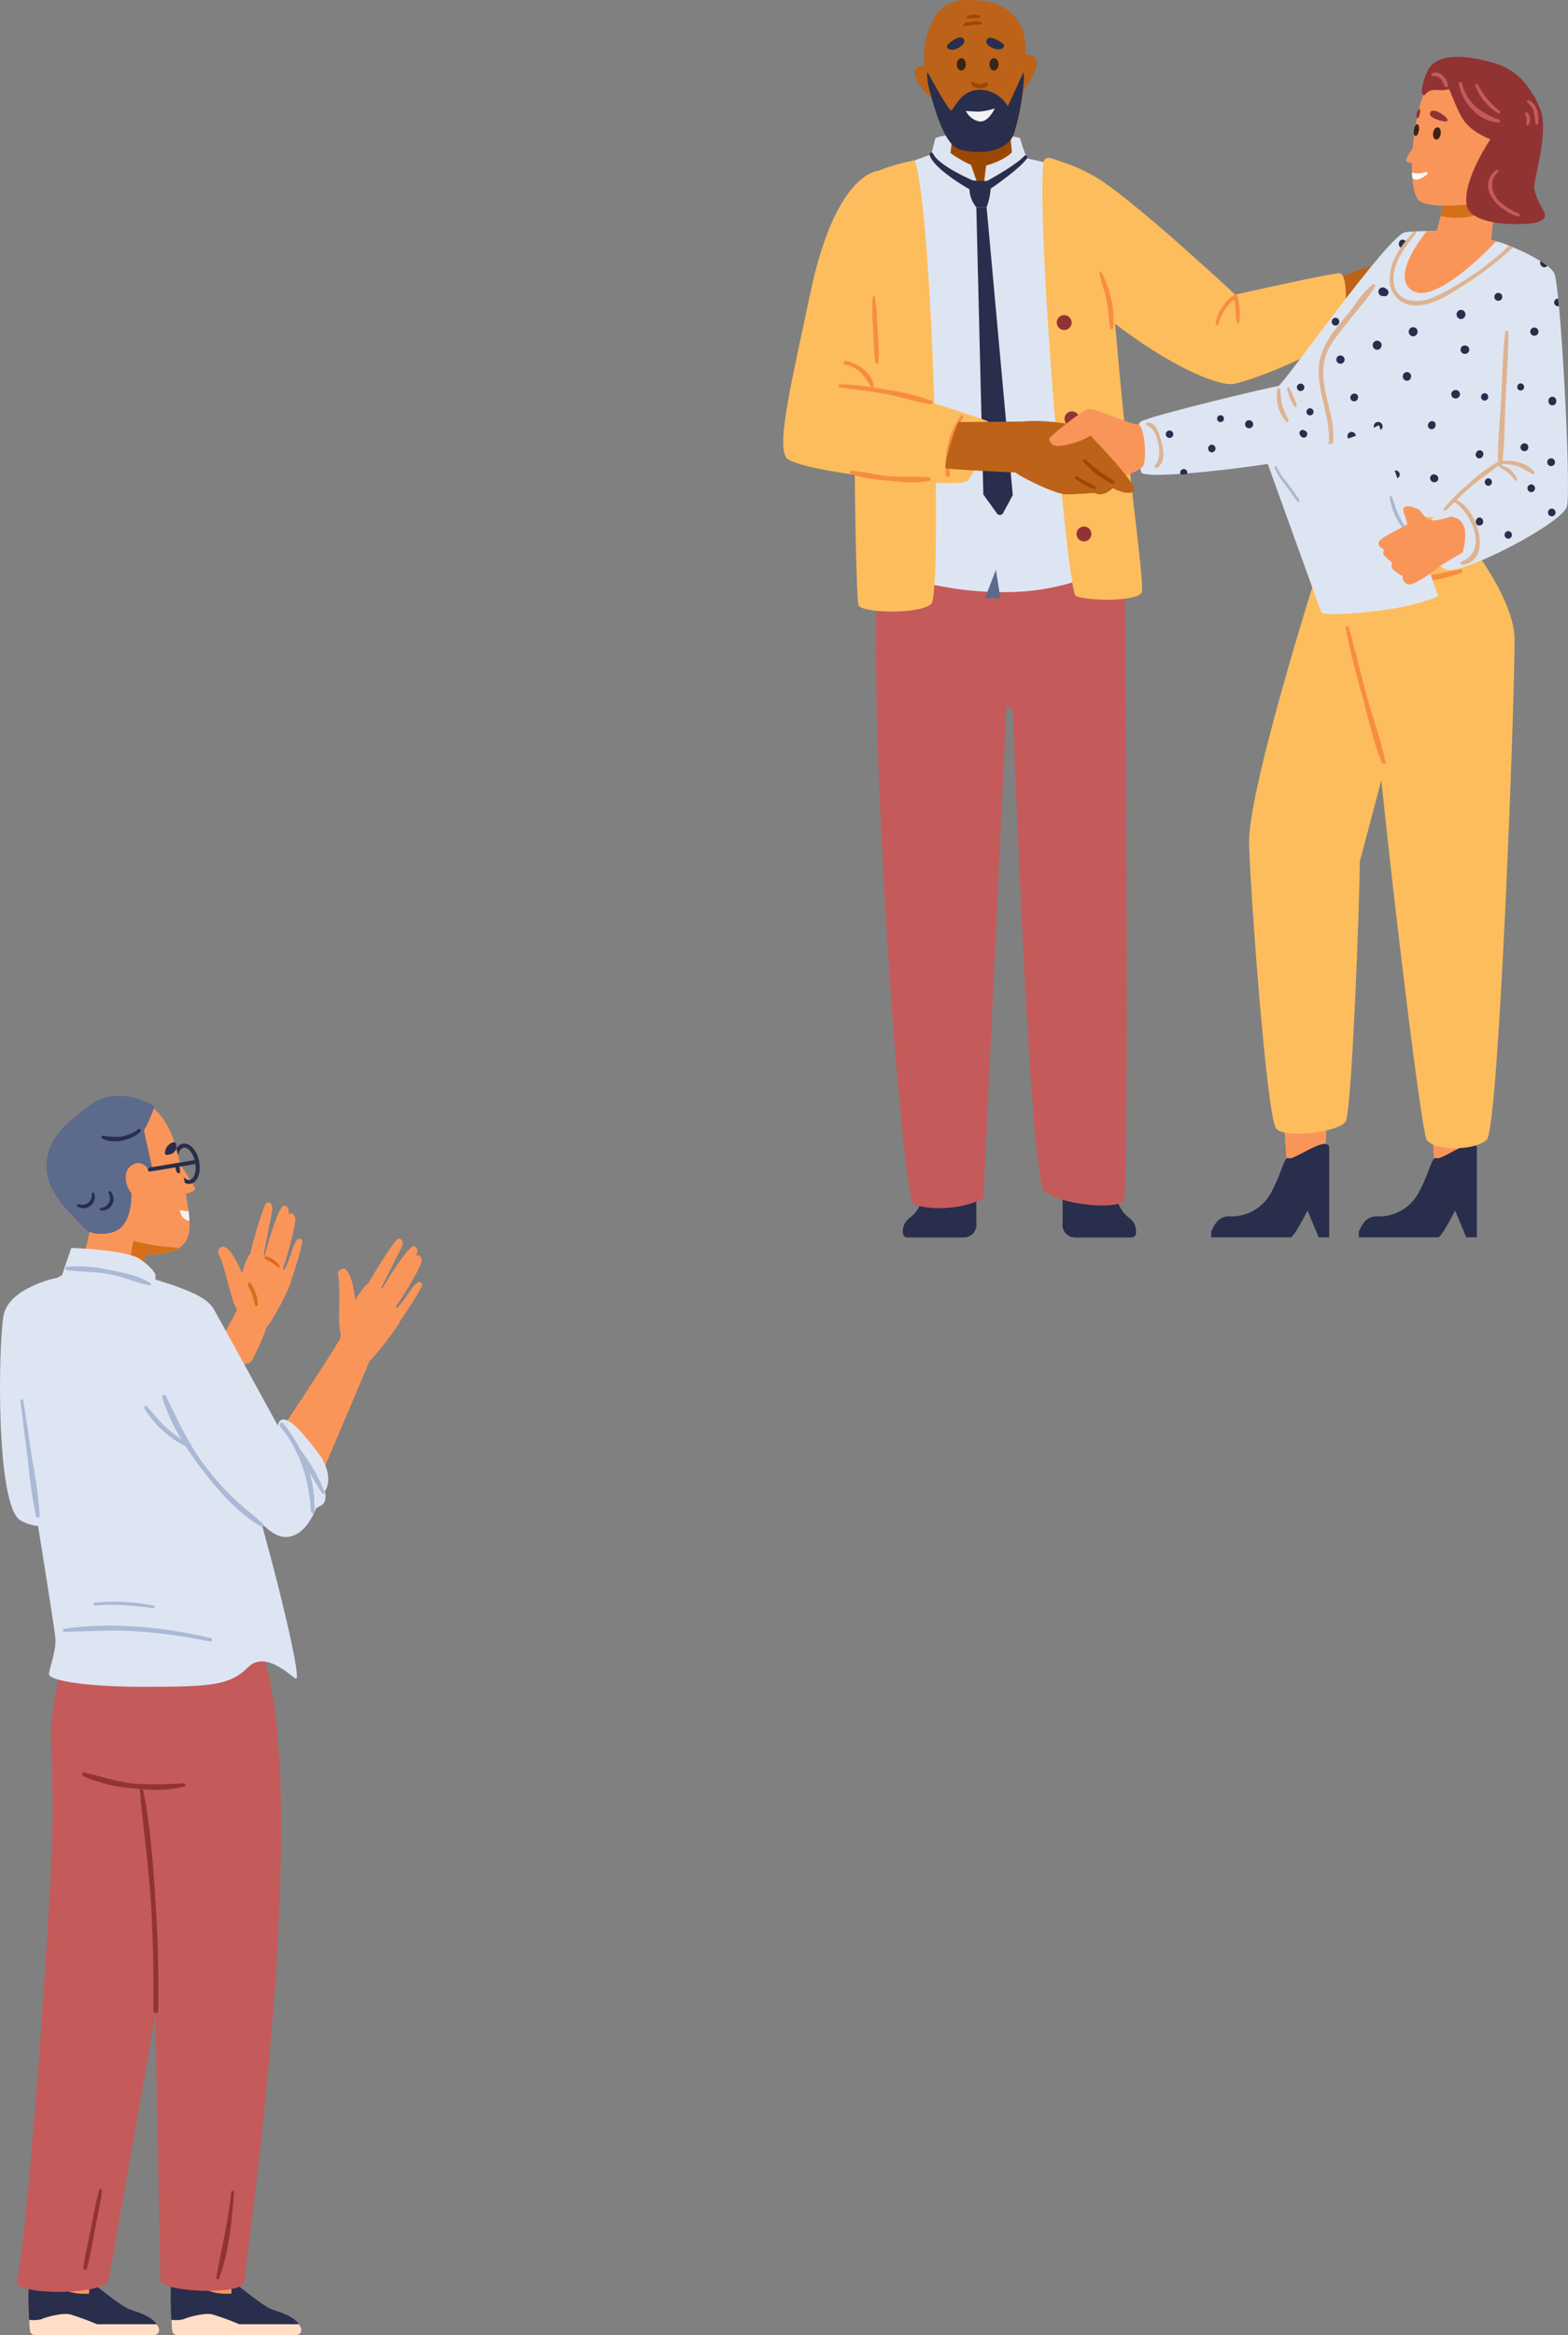 <svg xmlns="http://www.w3.org/2000/svg" xmlns:xlink="http://www.w3.org/1999/xlink" width="310.573" height="462.41" viewBox="0 0 310.573 462.41">
  <rect x="0" y="0" width="310.573" height="462.41" fill="#808080" stroke="none"/>
  <defs>
    <clipPath id="clip-path">
      <path id="Path_15320" data-name="Path 15320" d="M950.029,653.425c-1.29-2.234-8.587-5.455-11.071-6.126h0a45.8,45.8,0,0,0-18.318-1.914c-3.077,0-26.465,30.726-27.327,30.726s-22.921,5.512-25.057,6.745,0,10.14,0,10.14c1.654,1.655,30.573-1.261,37.267-2.931-.191,4.882-.217,8.844.223,9.6.743,1.287,12.356,1.9,20.47,2.164a6.361,6.361,0,0,0-.808,1.041c-1.649,2.855.143,8.609,3.59,9.347s22.726-9.228,23.587-12.552S951.319,655.659,950.029,653.425ZM937.562,693v0h0Z" transform="translate(-867.307 -645.161)" fill="none"/>
    </clipPath>
  </defs>
  <g id="Group_5907" data-name="Group 5907" transform="translate(-230.427 -802)">
    <g id="Group_4546" data-name="Group 4546" transform="translate(385.557 802)">
      <g id="Group_4537" data-name="Group 4537" transform="translate(0 0)">
        <g id="Group_4532" data-name="Group 4532" transform="translate(23.715 235.668)">
          <path id="Path_15209" data-name="Path 15209" d="M580.823,1838.718a6.478,6.478,0,0,1-2.387,4,3.331,3.331,0,0,0-1.453,2.714v.364a.864.864,0,0,0,.864.864h11.217a2.453,2.453,0,0,0,2.453-2.453v-6.036a.864.864,0,0,0-.935-.86l-8.991.745A.866.866,0,0,0,580.823,1838.718Z" transform="translate(-576.983 -1837.307)" fill="#292e4c"/>
          <path id="Path_15210" data-name="Path 15210" d="M577.439,1878.054a3.2,3.2,0,0,0-.456,1.634v.363a.864.864,0,0,0,.864.864h11.217a2.453,2.453,0,0,0,2.453-2.453v-.408Z" transform="translate(-576.983 -1871.563)" fill="#292e4c"/>
        </g>
        <g id="Group_4533" data-name="Group 4533" transform="translate(55.341 235.668)">
          <path id="Path_15211" data-name="Path 15211" d="M786.2,1838.718a6.478,6.478,0,0,0,2.387,4,3.331,3.331,0,0,1,1.453,2.714v.364a.864.864,0,0,1-.864.864H777.962a2.453,2.453,0,0,1-2.453-2.453v-6.036a.863.863,0,0,1,.935-.86l8.991.745A.865.865,0,0,1,786.2,1838.718Z" transform="translate(-775.509 -1837.307)" fill="#292e4c"/>
          <path id="Path_15212" data-name="Path 15212" d="M789.587,1878.054a3.2,3.2,0,0,1,.456,1.634v.363a.864.864,0,0,1-.864.864H777.962a2.453,2.453,0,0,1-2.453-2.453v-.408Z" transform="translate(-775.509 -1871.563)" fill="#292e4c"/>
        </g>
        <path id="Path_15213" data-name="Path 15213" d="M1110.7,688.878a30.874,30.874,0,0,1,8.685-2.91l-.376,13.019s-9.74-1.477-9.74-1.893S1110.7,688.878,1110.7,688.878Z" transform="translate(-1000.76 -633.714)" fill="#bd6219"/>
        <g id="Group_4534" data-name="Group 4534" transform="translate(18.401 110.048)">
          <path id="Path_15214" data-name="Path 15214" d="M544.161,1057.877c-2.539,29.912,4.639,125.585,6.839,126.855s9.539,1.4,13.879-1.108l5.814-124.078Z" transform="translate(-543.624 -1056.424)" fill="#c55a5a"/>
          <path id="Path_15215" data-name="Path 15215" d="M697.627,1048.757c0,4.8.954,125.723-.169,127.668s-13.008.887-15.839-1.945-6.182-95.25-6.182-95.25l-3.61-2.47-3.61-24.772Z" transform="translate(-648.368 -1048.757)" fill="#c55a5a"/>
        </g>
        <path id="Path_15216" data-name="Path 15216" d="M579.487,525.694c2.551-1.473,16.8-.554,16.8,0a32.278,32.278,0,0,0,1.383,3.979l5.418,1.209,9.324,80.609a46.021,46.021,0,0,1-19.521,4.062,64.521,64.521,0,0,1-20.546-3.324V531.172l6.37-2.308Z" transform="translate(-549.371 -498.304)" fill="#dee5f2"/>
        <path id="Path_15217" data-name="Path 15217" d="M633.837,520.622c0,3.077-.491,5.991-.775,6.155s2.683,4.431,4.221,4.739,9.109-1.108,8.555-4.985l-.492-5.6Z" transform="translate(-600.398 -494.709)" fill="#9c4805"/>
        <g id="Group_4535" data-name="Group 4535" transform="translate(26.07)">
          <path id="Path_15218" data-name="Path 15218" d="M607.761,359.1a5.636,5.636,0,0,0-1.649,1.468,14.7,14.7,0,0,0-2.4,11.058c.831,5.355,4.062,14.771,6.278,15.51s9.509,2.031,11.263-2.677,3.224-17.145,1.662-20.772c-2.585-6-9.047-5.724-11.448-5.724A7.732,7.732,0,0,0,607.761,359.1Z" transform="translate(-601.637 -357.959)" fill="#bd6219"/>
          <path id="Path_15219" data-name="Path 15219" d="M724.844,425.914c1.139-.431,1.946-.475,2.558.917s-2.287,6.073-2.773,5.792S724.844,425.914,724.844,425.914Z" transform="translate(-703.319 -414.865)" fill="#bd6219"/>
          <path id="Path_15220" data-name="Path 15220" d="M594,439.969a1.449,1.449,0,0,0-2.216,1.042c-.246,1.543,2.724,5.363,3.477,4.928S594,439.969,594,439.969Z" transform="translate(-591.766 -426.734)" fill="#bd6219"/>
          <path id="Path_15221" data-name="Path 15221" d="M626.13,447.578l-3.108,6.774a6.5,6.5,0,0,0-5.662-3.281c-3.847.135-5.016,4.05-5.57,4.05s-3.9-6.147-4.624-7.439c0,0-.358-.115.122,2.6,1.318,5.284,3.15,10.689,5.348,12.193,1.754,1.2,9.832,2.031,11.586-2.677a46.565,46.565,0,0,0,2.007-11.247Z" transform="translate(-604.605 -433.301)" fill="#292e4c"/>
          <path id="Path_15222" data-name="Path 15222" d="M655.218,493.253a3.819,3.819,0,0,0,2.739,2.093c1.785.123,2.985-2.593,2.985-2.593a13.557,13.557,0,0,1-3.047.624C656.788,493.376,655.218,493.253,655.218,493.253Z" transform="translate(-645.11 -471.279)" fill="#f1f2f2"/>
          <path id="Path_15223" data-name="Path 15223" d="M631.781,405.987c.739-.739,2.462-1.97,3.139-1.293s-.185,1.569-1.262,2.031-1.726.076-1.877-.185A.63.63,0,0,1,631.781,405.987Z" transform="translate(-625.35 -397.084)" fill="#292e4c"/>
          <path id="Path_15224" data-name="Path 15224" d="M683.982,406.214c-.8-.671-2.626-1.744-3.241-1.01s.323,1.547,1.436,1.912,1.727-.076,1.854-.35A.63.63,0,0,0,683.982,406.214Z" transform="translate(-666.403 -397.47)" fill="#292e4c"/>
          <path id="Path_15225" data-name="Path 15225" d="M645.768,431.448c0,.68-.4,1.231-.9,1.231s-.9-.551-.9-1.231.4-1.231.9-1.231S645.768,430.768,645.768,431.448Z" transform="translate(-635.66 -418.706)" fill="#3c2415"/>
          <path id="Path_15226" data-name="Path 15226" d="M686.407,431.448c0,.68-.4,1.231-.9,1.231s-.9-.551-.9-1.231.4-1.231.9-1.231S686.407,430.768,686.407,431.448Z" transform="translate(-669.825 -418.706)" fill="#3c2415"/>
          <path id="Path_15227" data-name="Path 15227" d="M664.718,459.635c-.44.014-.769.344-1.22.377a2.19,2.19,0,0,1-1.346-.472c-.266-.167-.648.179-.45.45a2.117,2.117,0,0,0,1.712.835c.564.005,1.427-.2,1.59-.813A.3.3,0,0,0,664.718,459.635Z" transform="translate(-650.515 -443.32)" fill="#9c4805"/>
          <path id="Path_15228" data-name="Path 15228" d="M655.48,384.526a4.337,4.337,0,0,0-1.787-.014,4.1,4.1,0,0,0-1.586.4.253.253,0,0,0,.127.468c.564,0,1.124-.188,1.687-.242a13.292,13.292,0,0,0,1.56-.1A.269.269,0,0,0,655.48,384.526Z" transform="translate(-642.393 -380.208)" fill="#9c4805"/>
          <path id="Path_15229" data-name="Path 15229" d="M658.665,376.278a4.32,4.32,0,0,0-2.268.095.264.264,0,0,0,.07.516c.381,0,.761-.03,1.142-.034a5.645,5.645,0,0,0,1.056-.04C658.951,376.758,658.908,376.358,658.665,376.278Z" transform="translate(-645.945 -373.263)" fill="#9c4805"/>
        </g>
        <path id="Path_15230" data-name="Path 15230" d="M623.055,534.724c1.394,2.415,6.148,4.508,6.148,4.508l1.838,5.278-6.394-1.1s-1.591-2.456-1.591-3.195Z" transform="translate(-592.001 -506.564)" fill="#dee5f2"/>
        <path id="Path_15231" data-name="Path 15231" d="M676.95,546.01l.554-4.478s5.37-1.339,6.047-4.2l1.606,6.555s-1.976,2.262-2.114,2.123S676.95,546.01,676.95,546.01Z" transform="translate(-637.31 -508.757)" fill="#dee5f2"/>
        <path id="Path_15232" data-name="Path 15232" d="M610.748,547.757c.048.092.095.2.144.279s.086.142.15.221a4.724,4.724,0,0,0,.379.451c.137.145.285.284.434.421s.309.267.472.394a19.156,19.156,0,0,0,2.071,1.4c.722.429,1.466.828,2.219,1.207q.566.284,1.139.551l.574.263.569.248-.414-.1,3.145.1-.442.124h0l1-.558,1-.577c.664-.39,1.324-.788,1.973-1.2s1.29-.835,1.908-1.282a11.375,11.375,0,0,0,1.707-1.445l.011-.012a.369.369,0,0,1,.569.469,12.053,12.053,0,0,1-1.672,1.75c-.591.529-1.2,1.028-1.817,1.515s-1.244.96-1.876,1.424l-.954.689-.97.678h0a.759.759,0,0,1-.389.122l-.054,0-3.145.095h-.031a.727.727,0,0,1-.383-.1l-.579-.334-.564-.339q-.56-.343-1.111-.7c-.733-.478-1.454-.976-2.155-1.507a20.231,20.231,0,0,1-2.019-1.722c-.16-.156-.313-.321-.466-.487s-.3-.344-.434-.528a5.577,5.577,0,0,1-.386-.583c-.061-.1-.116-.225-.172-.336s-.078-.205-.118-.309a.369.369,0,0,1,.671-.3Z" transform="translate(-581.062 -517.342)" fill="#292e4c"/>
        <path id="Path_15233" data-name="Path 15233" d="M659.661,588.438a6.034,6.034,0,0,0,1.363,4.231h2.037a12.877,12.877,0,0,0,.831-4.339Z" transform="translate(-622.775 -551.631)" fill="#292e4c"/>
        <path id="Path_15234" data-name="Path 15234" d="M668.216,615.567l1.391,56.885,2.707,3.757a.711.711,0,0,0,1.2-.078l1.921-3.557-5.183-57.008Z" transform="translate(-629.967 -574.529)" fill="#292e4c"/>
        <path id="Path_15235" data-name="Path 15235" d="M528.4,557.243c3.723,11.553,5.4,85.686,3.277,87.81s-13.521,1.879-14.4.352-1.529-80.446.229-83.49S528.4,557.243,528.4,557.243Z" transform="translate(-502.334 -525.496)" fill="#fdbd5d"/>
        <path id="Path_15236" data-name="Path 15236" d="M751.9,554.2a1.062,1.062,0,0,0-1.359.929c-1.279,15.309,4.795,84.819,6.424,85.76,1.68.97,11.924,1.3,13.058-.665.553-.958-1.516-15.655-3.557-35.079-2.144-20.4-3.582-45.1-4.977-46.5C759.419,556.58,754.26,554.893,751.9,554.2Z" transform="translate(-699.027 -522.902)" fill="#fdbd5d"/>
        <g id="Group_4536" data-name="Group 4536" transform="translate(54.18 62.399)">
          <path id="Path_15237" data-name="Path 15237" d="M771.173,751.129a1.474,1.474,0,1,1-1.474-1.474A1.474,1.474,0,0,1,771.173,751.129Z" transform="translate(-768.224 -749.654)" fill="#923333"/>
          <ellipse id="Ellipse_19" data-name="Ellipse 19" cx="1.474" cy="1.474" rx="1.474" ry="1.474" transform="matrix(0.231, -0.973, 0.973, 0.231, 3.614, 44.43)" fill="#923333"/>
          <circle id="Ellipse_20" data-name="Ellipse 20" cx="1.474" cy="1.474" r="1.474" transform="translate(0.931 20.532) rotate(-45)" fill="#923333"/>
        </g>
        <path id="Path_15238" data-name="Path 15238" d="M806.164,602.371c11.355,8.77,20.122,12.18,23.168,12.18s21.976-7.677,22.438-11.093.925-10.864-.922-10.864-20.589,4.238-20.589,4.238-25.881-24.14-29.717-24.14C797.691,572.691,806.164,602.371,806.164,602.371Z" transform="translate(-740.721 -538.483)" fill="#fdbd5d"/>
        <path id="Path_15239" data-name="Path 15239" d="M446.824,570.451s-8.346.371-13.331,24.165c-3.587,17.118-6.77,29.875-4.739,32.645s34.158,6.278,35.913,4.524,4.994-11.174,4.022-11.736-19.116-6.267-19.116-6.267Z" transform="translate(-428.119 -536.6)" fill="#fdbd5d"/>
        <path id="Path_15240" data-name="Path 15240" d="M515.447,838.8a40.141,40.141,0,0,0-8.974-2.245,59.393,59.393,0,0,0-9.205-1.1c-.353-.007-.451.577-.086.632,3.018.457,6.051.76,9.054,1.327s5.948,1.577,8.949,2.006C515.525,839.467,515.834,838.969,515.447,838.8Z" transform="translate(-485.986 -759.386)" fill="#f78d41"/>
        <path id="Path_15241" data-name="Path 15241" d="M503.7,806.46a.337.337,0,0,0-.325.558l.242.263a.257.257,0,0,0,.4-.021,7.34,7.34,0,0,1,2.66,1.523,17.753,17.753,0,0,1,1.966,2.745c.163.214.6.186.575-.156C509.017,808.887,505.935,806.837,503.7,806.46Z" transform="translate(-491.305 -735.006)" fill="#f78d41"/>
        <path id="Path_15242" data-name="Path 15242" d="M539.792,732.588a41.992,41.992,0,0,0-.48-6.1c-.054-.263-.412-.172-.436.059a46.5,46.5,0,0,0,.142,6.756,43.714,43.714,0,0,0,.394,6.129c.07.372.588.246.618-.083A48.147,48.147,0,0,0,539.792,732.588Z" transform="translate(-521.157 -667.641)" fill="#f78d41"/>
        <path id="Path_15243" data-name="Path 15243" d="M821.685,695.78a.207.207,0,0,0-.377.159c.32,1.825,1.044,3.577,1.4,5.407s.422,3.691.709,5.529c.06.381.6.251.632-.085A20.254,20.254,0,0,0,821.685,695.78Z" transform="translate(-758.668 -641.879)" fill="#f78d41"/>
        <path id="Path_15244" data-name="Path 15244" d="M970.013,724.085a.364.364,0,0,0-.531-.216,8.665,8.665,0,0,0-3.757,5.711.286.286,0,0,0,.551.152,9.412,9.412,0,0,1,3.142-4.911c.247,1.447.265,2.876.408,4.342.031.312.537.447.6.081A13.419,13.419,0,0,0,970.013,724.085Z" transform="translate(-880.079 -665.533)" fill="#f78d41"/>
        <path id="Path_15245" data-name="Path 15245" d="M526.473,944.595c-2.56-.291-5.207,0-7.793-.22-2.563-.221-5.132-1-7.688-1.07-.23-.006-.344.348-.122.452,2.227,1.048,5.026,1.245,7.457,1.485,2.629.259,5.638.6,8.234,0C526.952,945.153,526.818,944.634,526.473,944.595Z" transform="translate(-497.587 -850.056)" fill="#f78d41"/>
        <path id="Path_15246" data-name="Path 15246" d="M633.084,873.955c-2.575,2.917-3.51,8.1-3.071,11.859.054.461.743.49.741,0a24.485,24.485,0,0,1,.59-6.27,56.166,56.166,0,0,1,2.1-5.379A.218.218,0,0,0,633.084,873.955Z" transform="translate(-597.763 -791.702)" fill="#f78d41"/>
        <path id="Path_15247" data-name="Path 15247" d="M678.978,1071.96l2.173-5.6.874,5.6Z" transform="translate(-639.015 -953.511)" fill="#5c6a8c"/>
      </g>
      <g id="Group_4545" data-name="Group 4545" transform="translate(69.965 11.252)">
        <g id="Group_4538" data-name="Group 4538" transform="translate(14.804 210.811)">
          <path id="Path_15248" data-name="Path 15248" d="M1051.416,1753.446l.554,8.736,7.447-2.582.369-7.693Z" transform="translate(-1036.891 -1751.907)" fill="#fa955a"/>
          <path id="Path_15249" data-name="Path 15249" d="M960.238,1797.162c.369-.369.985-2.916,3.447-2.916a8.934,8.934,0,0,0,8.247-4.408c2.19-3.793,2.761-7.659,3.693-7.121s8-4.941,8-1.895v17.571h-2.093l-2.216-5.293s-2.708,5.293-3.323,5.293H960.238Z" transform="translate(-960.238 -1775.436)" fill="#292e4c"/>
        </g>
        <g id="Group_4539" data-name="Group 4539" transform="translate(44.039 210.811)">
          <path id="Path_15250" data-name="Path 15250" d="M1234.93,1753.446l.554,8.736,7.447-2.582.369-7.693Z" transform="translate(-1220.405 -1751.907)" fill="#fa955a"/>
          <path id="Path_15251" data-name="Path 15251" d="M1143.753,1797.162c.369-.369.985-2.916,3.447-2.916a8.934,8.934,0,0,0,8.247-4.408c2.19-3.793,2.761-7.659,3.693-7.121s8-4.941,8-1.895v17.571h-2.093l-2.216-5.293s-2.708,5.293-3.324,5.293h-15.756Z" transform="translate(-1143.753 -1775.436)" fill="#292e4c"/>
        </g>
        <path id="Path_15252" data-name="Path 15252" d="M1186.523,987.328v8.677s7.9,10.336,7.9,17.7c0,13.833-3.141,96.76-5.5,99.036s-10.566,2.257-11.915,0-9.688-74.417-9.688-79.646,1.108-25.025,1.108-26.36,1.977-19.053,1.977-19.053Z" transform="translate(-1119.526 -898.318)" fill="#fdbd5d"/>
        <path id="Path_15253" data-name="Path 15253" d="M1023.5,987.328c0,1.426-2.093,11.191-2.093,11.191s-14.033,43.768-14.033,55.279c0,6.39,3.447,54.938,5.416,56.84s12.43.61,13.7-1.509,2.8-44.4,2.8-51.415l16.595-62.64Z" transform="translate(-985.059 -898.318)" fill="#fdbd5d"/>
        <path id="Path_15254" data-name="Path 15254" d="M1123.5,1010.893c-4.575.918-8.968,1.883-13.671,1.877a49.892,49.892,0,0,1-8.888-.913,25.4,25.4,0,0,0,2.261-11.1c-.013-.271-.429-.356-.493-.067-.4,1.819-.54,3.686-.939,5.511s-1.055,3.591-1.463,5.413a.331.331,0,0,0,0,.127c-1.38-.26-2.761-.549-4.153-.845a.321.321,0,0,0-.17.618,39.748,39.748,0,0,0,13.847,2.191,39.141,39.141,0,0,0,13.867-2.1A.37.37,0,0,0,1123.5,1010.893Z" transform="translate(-1059.365 -909.399)" fill="#f78d41"/>
        <path id="Path_15255" data-name="Path 15255" d="M1135.25,1162.858c-.96-4.479-2.58-8.882-3.782-13.307-1.208-4.446-2.2-8.963-3.509-13.381a.312.312,0,0,0-.6.166c.813,4.527,2.083,9.006,3.281,13.444,1.186,4.4,2.188,9.047,3.883,13.28A.378.378,0,0,0,1135.25,1162.858Z" transform="translate(-1085.926 -1023.262)" fill="#f78d41"/>
        <path id="Path_15256" data-name="Path 15256" d="M868.256,694.182c1.833,1.833,34.689-2.575,36.166-4.052s19.295-43.559,16.218-43.559-24.4,30.489-25.265,30.489-24.983,5.749-27.119,6.982S868.256,694.182,868.256,694.182Z" transform="translate(-867.307 -611.846)" fill="#dee5f2"/>
        <path id="Path_15257" data-name="Path 15257" d="M1121.623,645.385a45.367,45.367,0,0,1,20.187,2.585c10.094,3.939-5.047,54.038-6.893,54.038s-27.081-.421-28.188-2.339.739-24.154.739-30.233S1121.623,645.385,1121.623,645.385Z" transform="translate(-1068.29 -610.66)" fill="#dee5f2"/>
        <path id="Path_15258" data-name="Path 15258" d="M1242.3,658.585c2.485.671,9.781,3.892,11.071,6.126s3.418,42.921,2.556,46.245-20.141,13.291-23.587,12.552-5.239-6.492-3.59-9.347,12.155-9.879,12.155-9.879Z" transform="translate(-1170.651 -621.946)" fill="#dee5f2"/>
        <path id="Path_15259" data-name="Path 15259" d="M1205.215,645.161s-7.633,9.052-2.775,11.857,16.514-9.842,16.514-9.842a42.65,42.65,0,0,0-7.836-1.79C1208.431,645.259,1205.215,645.161,1205.215,645.161Z" transform="translate(-1147.692 -610.66)" fill="#fa955a"/>
        <path id="Path_15260" data-name="Path 15260" d="M1104.548,711.164c-2.772,2.63-2.472,2.779-4.835,5.782-2.01,2.554-3.5,3.97-4.842,6.963-3.106,6.91,2.693,13.874.652,20.916-.122.42.492.569.643.177,2.643-6.871-3.515-13.878-.482-20.687,1.438-3.229,7.651-9.687,9.4-12.736A.345.345,0,0,0,1104.548,711.164Z" transform="translate(-1057.832 -666.068)" fill="#deb392"/>
        <path id="Path_15261" data-name="Path 15261" d="M1267.011,796.922c-1.307-1.694-4.169-2.394-6.227-2.109.447-4.092.418-8.3.609-12.4.2-4.346.61-8.749.511-13.1a.3.3,0,0,0-.6-.027c-.533,4.32-.568,8.741-.8,13.087-.224,4.166-.684,8.414-.633,12.59a31.963,31.963,0,0,0-5.689,4.249,37.389,37.389,0,0,0-5.049,5.029c-.193.245.188.548.408.346,1.736-1.589,3.345-3.3,5.138-4.829,1.688-1.441,3.568-2.644,5.269-4.057a.4.4,0,0,0,.251.169.244.244,0,0,0,.153.33,6.257,6.257,0,0,1,2.846,2.438c.158.208.516.009.447-.234a4.258,4.258,0,0,0-3.035-2.668.442.442,0,0,0,.1-.23c0-.036.007-.072.012-.108a10.536,10.536,0,0,1,3.113.467,17.964,17.964,0,0,1,2.777,1.534A.313.313,0,0,0,1267.011,796.922Z" transform="translate(-1188.264 -714.778)" fill="#deb392"/>
        <g id="Group_4540" data-name="Group 4540" transform="translate(53.411 0)">
          <path id="Path_15262" data-name="Path 15262" d="M1239.574,596.153c0,3.785-1.939,9.14-1.939,9.14l11.253.522,1.014-9.662Z" transform="translate(-1232.051 -569.459)" fill="#fa955a"/>
          <path id="Path_15263" data-name="Path 15263" d="M1246.327,590.727a67.138,67.138,0,0,0,7.723-2.02s2.417,3.534-.724,5.348-7.924.67-7.924.67Z" transform="translate(-1238.58 -563.2)" fill="#d66f1a"/>
          <path id="Path_15264" data-name="Path 15264" d="M1342.305,597.642a3.421,3.421,0,0,1-2.125-1.349.3.3,0,0,0-.511.3,2.926,2.926,0,0,0,2.559,1.614A.289.289,0,0,0,1342.305,597.642Z" transform="translate(-1317.795 -569.459)" fill="#c55a5a"/>
          <path id="Path_15265" data-name="Path 15265" d="M1212.772,454c-2.689,4.511-4.21,20.192-1.441,22.356s15.179-.011,15.179-.011,9.748-13.267,8.363-18.009S1216.2,448.242,1212.772,454Z" transform="translate(-1208.701 -447.848)" fill="#fa955a"/>
          <path id="Path_15266" data-name="Path 15266" d="M1212.644,571.817a5.052,5.052,0,0,1-1.307.258,3.656,3.656,0,0,1-1.29-.165c-.213-.067-.067,1.01.021,1.1.7.7,2.018-.082,2.769-.684C1213.112,572.1,1212.97,571.7,1212.644,571.817Z" transform="translate(-1208.765 -548.982)" fill="#fff"/>
          <path id="Path_15267" data-name="Path 15267" d="M1227.645,434.979c2.4,5.482,2.55,7.531,8.182,9.951,0,0-5.822,8.583-4.616,13.314.7,2.729,6.591,3.885,12.264,3.383,4.456-.394,2.912-2.484,2.912-2.484s-1.873-3.169-1.873-4.831,2.994-11.232,1.15-15.5c-1.462-3.384-1.4-2.637-1.4-2.637a12.469,12.469,0,0,0-7.023-6.155c-5-1.544-12.144-2.81-13.99,1.652s-.5,4.567-.5,4.567C1224.3,434.334,1225.339,435.648,1227.645,434.979Z" transform="translate(-1219.143 -428.591)" fill="#923333"/>
          <path id="Path_15268" data-name="Path 15268" d="M1205.333,528.434c-.41.874-3.182,4.29-2.7,4.775s2.627.435,2.627.435Z" transform="translate(-1202.58 -512.529)" fill="#fa955a"/>
          <path id="Path_15269" data-name="Path 15269" d="M1237.526,517.557c-.111.668-.537,1.153-.952,1.084s-.661-.666-.55-1.334.537-1.153.952-1.084S1237.637,516.889,1237.526,517.557Z" transform="translate(-1230.674 -502.257)" fill="#3c2415"/>
          <path id="Path_15270" data-name="Path 15270" d="M1213.079,513.583c-.107.647-.416,1.135-.688,1.089s-.407-.606-.3-1.253.416-1.135.689-1.089S1213.187,512.936,1213.079,513.583Z" transform="translate(-1210.545 -498.987)" fill="#3c2415"/>
          <path id="Path_15271" data-name="Path 15271" d="M1232.531,495.577c.771-.445,2.933.964,3.187,1.669.325.9-2.587.017-3.2-.6A.666.666,0,0,1,1232.531,495.577Z" transform="translate(-1227.524 -484.834)" fill="#923333"/>
          <path id="Path_15272" data-name="Path 15272" d="M1275.975,467.3c-3.587-1.262-6.393-3.353-7.333-7.228-.1-.408-.7-.232-.623.172.707,3.681,3.923,7.429,7.879,7.631C1276.243,467.9,1276.272,467.407,1275.975,467.3Z" transform="translate(-1257.588 -454.864)" fill="#c55a5a"/>
          <path id="Path_15273" data-name="Path 15273" d="M1293.473,467.631a15.991,15.991,0,0,1-4.322-5.218c-.157-.335-.633-.043-.491.287a10.8,10.8,0,0,0,4.481,5.362C1293.4,468.2,1293.717,467.843,1293.473,467.631Z" transform="translate(-1274.925 -456.9)" fill="#c55a5a"/>
          <path id="Path_15274" data-name="Path 15274" d="M1310.468,577.549a13.333,13.333,0,0,1-4.068-2.605c-1.449-1.648-1.818-4.116-.028-5.682.257-.225-.111-.567-.367-.367-4.293,3.348.623,8.228,4.238,9.19A.294.294,0,0,0,1310.468,577.549Z" transform="translate(-1288.123 -546.493)" fill="#c55a5a"/>
          <path id="Path_15275" data-name="Path 15275" d="M1216.051,493.318c.3-.17-.04,1.837-.426,1.837S1215.284,493.761,1216.051,493.318Z" transform="translate(-1213.347 -482.998)" fill="#923333"/>
          <path id="Path_15276" data-name="Path 15276" d="M1234.143,448.214a.288.288,0,0,0,.144.532,1.762,1.762,0,0,1,1.575.545c.406.451.52,1.05.878,1.518.164.215.562.174.554-.15C1237.257,449.31,1235.592,447.4,1234.143,448.214Z" transform="translate(-1229.001 -444.923)" fill="#c55a5a"/>
          <path id="Path_15277" data-name="Path 15277" d="M1353.09,482.5c-.239-.1-.44.269-.251.432a3.781,3.781,0,0,1,1.271,1.814,17.51,17.51,0,0,1,.33,2.4.279.279,0,0,0,.534,0C1355.212,485.517,1354.8,483.2,1353.09,482.5Z" transform="translate(-1328.839 -473.901)" fill="#c55a5a"/>
          <path id="Path_15278" data-name="Path 15278" d="M1350.973,497.464c-.187-.217-.507.06-.383.3a2.752,2.752,0,0,1,.191,1.858.272.272,0,0,0,.5.209A2.051,2.051,0,0,0,1350.973,497.464Z" transform="translate(-1326.987 -486.426)" fill="#c55a5a"/>
        </g>
        <g id="Group_4543" data-name="Group 4543" transform="translate(0 34.501)">
          <g id="Group_4542" data-name="Group 4542" clip-path="url(#clip-path)">
            <g id="Group_4541" data-name="Group 4541" transform="translate(5.817 0.064)">
              <path id="Path_15279" data-name="Path 15279" d="M1206.659,764.656a.891.891,0,0,0-.852,1.118l.019.056a.884.884,0,0,0,.833.634.9.9,0,0,0,.833-.634l.019-.056A.89.89,0,0,0,1206.659,764.656Z" transform="translate(-1157.666 -745.684)" fill="#292e4c"/>
              <path id="Path_15280" data-name="Path 15280" d="M1266.142,743.192a.891.891,0,0,0-.852,1.118l.019.056a.884.884,0,0,0,.833.634.9.9,0,0,0,.833-.634l.019-.056A.891.891,0,0,0,1266.142,743.192Z" transform="translate(-1207.673 -727.64)" fill="#292e4c"/>
              <path id="Path_15281" data-name="Path 15281" d="M1161.876,781.413a.891.891,0,0,0-.852,1.118l.019.056a.884.884,0,0,0,.833.634.9.9,0,0,0,.833-.634l.019-.056A.89.89,0,0,0,1161.876,781.413Z" transform="translate(-1120.017 -759.772)" fill="#292e4c"/>
              <path id="Path_15282" data-name="Path 15282" d="M1199.206,820.38a.87.87,0,0,0,0,1.738A.87.87,0,0,0,1199.206,820.38Z" transform="translate(-1151.444 -792.531)" fill="#292e4c"/>
              <path id="Path_15283" data-name="Path 15283" d="M1271.789,787.643a.867.867,0,0,0-.815-.215l-.059.011a.826.826,0,0,0,0,1.593l.059.011a.852.852,0,0,0,1.06-.807A.864.864,0,0,0,1271.789,787.643Z" transform="translate(-1211.926 -764.81)" fill="#292e4c"/>
              <path id="Path_15284" data-name="Path 15284" d="M1260.2,843.058a.868.868,0,0,0-.815-.215l-.058.011a.826.826,0,0,0,0,1.593l.058.011a.852.852,0,0,0,1.06-.807A.865.865,0,0,0,1260.2,843.058Z" transform="translate(-1202.179 -811.397)" fill="#292e4c"/>
              <path id="Path_15285" data-name="Path 15285" d="M1169.654,715.512a.877.877,0,0,0-1.469.358.9.9,0,0,0,.223.842.809.809,0,0,0,.7.231l.074.022a.764.764,0,0,0,.47-1.453Z" transform="translate(-1126.05 -704.149)" fill="#292e4c"/>
              <path id="Path_15286" data-name="Path 15286" d="M1313.478,722.115a.791.791,0,0,0-.957,1.24.806.806,0,0,0,1.117,0A.793.793,0,0,0,1313.478,722.115Z" transform="translate(-1247.223 -709.835)" fill="#292e4c"/>
              <path id="Path_15287" data-name="Path 15287" d="M1370.043,679.226a.841.841,0,0,0-.8,1.05,1.157,1.157,0,0,0,.158.339.753.753,0,0,0,1.284,0,1.154,1.154,0,0,0,.158-.339A.84.84,0,0,0,1370.043,679.226Z" transform="translate(-1295.078 -673.864)" fill="#292e4c"/>
              <path id="Path_15288" data-name="Path 15288" d="M1357.733,765.086a.815.815,0,1,0,.815.815A.824.824,0,0,0,1357.733,765.086Z" transform="translate(-1284.738 -746.046)" fill="#292e4c"/>
              <path id="Path_15289" data-name="Path 15289" d="M1387.481,729.111l-.062.005a.754.754,0,0,0,0,1.508l.062.005a.759.759,0,0,0,0-1.518Z" transform="translate(-1309.745 -715.8)" fill="#292e4c"/>
              <path id="Path_15290" data-name="Path 15290" d="M1341.417,834.512a.711.711,0,0,0,0,1.421A.711.711,0,0,0,1341.417,834.512Z" transform="translate(-1271.129 -804.412)" fill="#292e4c"/>
              <path id="Path_15291" data-name="Path 15291" d="M1380.354,851.1a.788.788,0,0,0-.775.775l0,.185a.773.773,0,0,0,1.545,0q0-.093,0-.185A.783.783,0,0,0,1380.354,851.1Z" transform="translate(-1303.788 -818.357)" fill="#292e4c"/>
              <path id="Path_15292" data-name="Path 15292" d="M1346.206,909.412a.772.772,0,0,0-.783-.375.786.786,0,0,0-.654.981.786.786,0,1,0,1.437-.606Z" transform="translate(-1274.501 -867.058)" fill="#292e4c"/>
              <path id="Path_15293" data-name="Path 15293" d="M1378.824,927.623a.772.772,0,1,0,.772.772A.78.78,0,0,0,1378.824,927.623Z" transform="translate(-1302.505 -882.69)" fill="#292e4c"/>
              <path id="Path_15294" data-name="Path 15294" d="M1380.425,990.749l-.017-.057a.739.739,0,0,0-1.412,0l-.017.057a.75.75,0,1,0,1.447,0Z" transform="translate(-1303.259 -935.273)" fill="#292e4c"/>
              <path id="Path_15295" data-name="Path 15295" d="M1354.222,960.053a.776.776,0,0,0,0,1.551A.776.776,0,0,0,1354.222,960.053Z" transform="translate(-1281.842 -909.954)" fill="#292e4c"/>
              <path id="Path_15296" data-name="Path 15296" d="M1301.09,952.553a.74.74,0,0,0,0,1.479A.74.74,0,0,0,1301.09,952.553Z" transform="translate(-1237.203 -903.648)" fill="#292e4c"/>
              <path id="Path_15297" data-name="Path 15297" d="M1325.742,1018.141a.754.754,0,0,0,0,1.507A.754.754,0,0,0,1325.742,1018.141Z" transform="translate(-1257.917 -958.788)" fill="#292e4c"/>
              <path id="Path_15298" data-name="Path 15298" d="M1290.642,1001.681a.711.711,0,0,0-.661-.5.726.726,0,0,0-.661.5,1.151,1.151,0,0,0-.067.367.728.728,0,0,0,1.457,0A1.161,1.161,0,0,0,1290.642,1001.681Z" transform="translate(-1227.851 -944.527)" fill="#292e4c"/>
              <path id="Path_15299" data-name="Path 15299" d="M1233.861,947.918a.549.549,0,0,0-.135-.1.8.8,0,0,0-.634-.212.759.759,0,0,0-.633.949.831.831,0,0,0,.479.551.765.765,0,0,0,.509.046c.1-.025.359-.123.076-.031A.732.732,0,0,0,1233.861,947.918Z" transform="translate(-1180.083 -899.487)" fill="#292e4c"/>
              <path id="Path_15300" data-name="Path 15300" d="M1290.236,917.8a.747.747,0,0,0-1.006.264l-.065.121a.739.739,0,0,0,1.277.746l.059-.124A.752.752,0,0,0,1290.236,917.8Z" transform="translate(-1227.699 -874.35)" fill="#292e4c"/>
              <path id="Path_15301" data-name="Path 15301" d="M1231.146,881.894a.656.656,0,0,0-.4-.444.719.719,0,0,0-.61.035.987.987,0,0,0-.395.4.746.746,0,1,0,1.364.575A.946.946,0,0,0,1231.146,881.894Z" transform="translate(-1177.732 -843.828)" fill="#292e4c"/>
              <path id="Path_15302" data-name="Path 15302" d="M1296.454,846.694a.74.74,0,0,0,0,1.479A.74.74,0,0,0,1296.454,846.694Z" transform="translate(-1233.306 -814.653)" fill="#292e4c"/>
              <path id="Path_15303" data-name="Path 15303" d="M1134.754,847.712a.668.668,0,0,0-.486-.486.887.887,0,0,0-.424,0,1.206,1.206,0,0,0-.374.227.75.75,0,0,0,1.061,1.061.982.982,0,0,0,.227-.374A1.072,1.072,0,0,0,1134.754,847.712Z" transform="translate(-1096.702 -815.076)" fill="#292e4c"/>
              <path id="Path_15304" data-name="Path 15304" d="M1116.635,799.834a.819.819,0,1,0,.819.819A.828.828,0,0,0,1116.635,799.834Z" transform="translate(-1082.044 -775.258)" fill="#292e4c"/>
              <path id="Path_15305" data-name="Path 15305" d="M1194.615,655.941a.744.744,0,0,0-1,.481,1.011,1.011,0,0,0-.02.453c-.02-.182,0,.073.02.153a.618.618,0,0,0,.754.428,1.224,1.224,0,0,0,.6-.462A.741.741,0,0,0,1194.615,655.941Z" transform="translate(-1147.418 -654.239)" fill="#292e4c"/>
              <path id="Path_15306" data-name="Path 15306" d="M1110.824,752.972a.776.776,0,0,0,0,1.551A.776.776,0,0,0,1110.824,752.972Z" transform="translate(-1077.218 -735.862)" fill="#292e4c"/>
              <path id="Path_15307" data-name="Path 15307" d="M1067.525,834.782a.739.739,0,1,0,.739.739A.748.748,0,0,0,1067.525,834.782Z" transform="translate(-1040.824 -804.639)" fill="#292e4c"/>
              <path id="Path_15308" data-name="Path 15308" d="M1079.511,865.465a.7.7,0,0,0,0,1.406A.7.7,0,0,0,1079.511,865.465Z" transform="translate(-1050.952 -830.434)" fill="#292e4c"/>
              <path id="Path_15309" data-name="Path 15309" d="M1071.381,892.719a1.364,1.364,0,0,0-.408-.276q.15.037-.11-.056a.741.741,0,0,0-.223-.022.613.613,0,0,0-.6.6.738.738,0,0,0,.023.223q.093.26.056.11a1.365,1.365,0,0,0,.275.408.7.7,0,0,0,.99-.989Z" transform="translate(-1043.558 -853.048)" fill="#292e4c"/>
              <path id="Path_15310" data-name="Path 15310" d="M1003.794,880.628a.805.805,0,0,0-1.2-.081.82.82,0,0,0,0,1.137.81.81,0,0,0,1.263-.163A.792.792,0,0,0,1003.794,880.628Z" transform="translate(-986.667 -842.919)" fill="#292e4c"/>
              <path id="Path_15311" data-name="Path 15311" d="M957.1,910.646a.769.769,0,0,0,0,1.536A.769.769,0,0,0,957.1,910.646Z" transform="translate(-947.985 -868.417)" fill="#292e4c"/>
              <path id="Path_15312" data-name="Path 15312" d="M904.563,893.055a.739.739,0,1,0,.739.739A.748.748,0,0,0,904.563,893.055Z" transform="translate(-903.823 -853.629)" fill="#292e4c"/>
              <path id="Path_15313" data-name="Path 15313" d="M968.373,874.123a.678.678,0,0,0,0,1.356A.678.678,0,0,0,968.373,874.123Z" transform="translate(-957.539 -837.713)" fill="#292e4c"/>
              <path id="Path_15314" data-name="Path 15314" d="M922.558,941.021a.7.7,0,0,0,0,1.407A.7.7,0,0,0,922.558,941.021Z" transform="translate(-919.003 -893.954)" fill="#292e4c"/>
              <path id="Path_15315" data-name="Path 15315" d="M1163.237,882.444a.871.871,0,1,0,.87.871A.88.88,0,0,0,1163.237,882.444Z" transform="translate(-1121.178 -844.708)" fill="#292e4c"/>
              <path id="Path_15316" data-name="Path 15316" d="M1130.486,894.807a.829.829,0,1,0,.829.83A.839.839,0,0,0,1130.486,894.807Z" transform="translate(-1093.68 -855.102)" fill="#292e4c"/>
              <path id="Path_15317" data-name="Path 15317" d="M1185.591,942.828a.812.812,0,0,0,0,1.623A.812.812,0,0,0,1185.591,942.828Z" transform="translate(-1140.045 -895.473)" fill="#292e4c"/>
              <path id="Path_15318" data-name="Path 15318" d="M1206.557,647.713a55.966,55.966,0,0,1-15.471,10.818c-3.584,1.572-8.331,1.119-8.117-3.925.146-3.427,2.456-6.034,4.409-8.626.189-.25-.223-.562-.432-.334-2.328,2.528-4.731,5.659-4.744,9.263a5,5,0,0,0,4.985,5.33c3.589.13,7.2-2.421,10.095-4.261a65.166,65.166,0,0,0,9.829-7.709C1207.479,647.919,1206.924,647.365,1206.557,647.713Z" transform="translate(-1137.856 -645.566)" fill="#deb392"/>
              <path id="Path_15319" data-name="Path 15319" d="M1261.468,978.674a.252.252,0,0,0-.193.459c3.47,2.026,6.857,9.824,1.617,11.789a.367.367,0,0,0,.195.707C1269.2,990.66,1265.871,980,1261.468,978.674Z" transform="translate(-1204.231 -925.599)" fill="#deb392"/>
            </g>
          </g>
        </g>
        <path id="Path_15321" data-name="Path 15321" d="M1043.942,846.77a25.776,25.776,0,0,1-1.258-2.972,31.237,31.237,0,0,1-.395-3.2c-.046-.285-.466-.244-.537,0a7.665,7.665,0,0,0,1.705,6.454C1043.647,847.244,1044.055,847.048,1043.942,846.77Z" transform="translate(-1013.814 -774.795)" fill="#deb392"/>
        <path id="Path_15322" data-name="Path 15322" d="M1056.549,842.965a10.346,10.346,0,0,0-.654-1.641c-.256-.591-.495-1.191-.78-1.769-.135-.274-.562-.081-.485.2a11.732,11.732,0,0,0,1.389,3.428A.291.291,0,0,0,1056.549,842.965Z" transform="translate(-1024.781 -773.975)" fill="#deb392"/>
        <g id="Group_4544" data-name="Group 4544" transform="translate(25.043 72.938)">
          <path id="Path_15323" data-name="Path 15323" d="M1024.51,891.451a43.927,43.927,0,0,0,23-5.011l11.719,33.873s-4.3,2.077-13.11,3.033-10,.268-10,.268Z" transform="translate(-1024.51 -886.439)" fill="#dee5f2"/>
          <path id="Path_15324" data-name="Path 15324" d="M1043.968,944.217c-.728-1.125-1.534-2.2-2.322-3.284a12.453,12.453,0,0,1-2.12-3.2.248.248,0,0,0-.479.132,11.135,11.135,0,0,0,1.959,3.154c.839,1.179,1.663,2.374,2.565,3.506C1043.75,944.747,1044.122,944.456,1043.968,944.217Z" transform="translate(-1036.722 -929.413)" fill="#adb8cc"/>
          <path id="Path_15325" data-name="Path 15325" d="M1185.375,980.668a28.782,28.782,0,0,1-1.473-2.75c-.476-1.063-.734-2.178-1.149-3.258-.084-.219-.465-.215-.445.06a12.341,12.341,0,0,0,2.677,6.248C1185.162,981.194,1185.514,980.906,1185.375,980.668Z" transform="translate(-1157.17 -960.475)" fill="#adb8cc"/>
        </g>
        <path id="Path_15326" data-name="Path 15326" d="M1181.018,998.847c-.481.365-5.772,4.626-6.964,3.888s-.876-1.57-.876-1.57a10.88,10.88,0,0,1-2.031-1.427,1.415,1.415,0,0,1-.048-1.235,16.754,16.754,0,0,1-1.628-1.472c-.3-.4.013-1.154.013-1.154s-1.2-.408-1.064-1.395,5.613-3.3,5.665-3.68c.021-.157-.694-2.269-.694-2.269-.708-2.152,2.844-.912,3.379-.182,1.46,1.99,1.484,1.484,1.929,1.67.96.4,3.989-.643,3.989-.643,2.83.328,3.482,2.827,2.373,7.082Z" transform="translate(-1120.443 -898.319)" fill="#fa955a"/>
        <path id="Path_15327" data-name="Path 15327" d="M882.056,886.707c-.36-1.275-1.016-3.711-2.767-3.365-.254.05-.217.409,0,.478,2.241.718,3.308,6.316,1.654,7.852-.291.27.091.779.428.555C883.154,891.047,882.55,888.455,882.056,886.707Z" transform="translate(-877.232 -810.87)" fill="#deb392"/>
      </g>
      <path id="Path_15328" data-name="Path 15328" d="M784.9,882.188c2.585-.862,11.456-2.9,12.189-4.68s.147-8.123-1.159-8.123c-1.613,0-8.94-3.4-9.662-2.985a5.656,5.656,0,0,0-1.368,1.268l-2.77,9.781Z" transform="translate(-725.737 -785.373)" fill="#fa955a"/>
      <path id="Path_15329" data-name="Path 15329" d="M716.885,881.38c4.8-.739,12.413.78,12.608,1.119s11.21,11.437,10.1,12.544-4.247-.554-4.247-.554-1.822,1.962-3.6.935c0,0-3.508.3-5.632.3s-9.187-3.537-9.955-4.305S716.885,881.38,716.885,881.38Z" transform="translate(-670.09 -797.828)" fill="#bd6219"/>
      <path id="Path_15330" data-name="Path 15330" d="M807.071,933.254c-.9-.657-1.877-1.195-2.775-1.857-.98-.723-1.872-1.541-2.817-2.306a.287.287,0,0,0-.406.406,17.535,17.535,0,0,0,5.651,4.35A.344.344,0,0,0,807.071,933.254Z" transform="translate(-741.592 -838.044)" fill="#9c4805"/>
      <path id="Path_15331" data-name="Path 15331" d="M794.684,951.913a16.122,16.122,0,0,0-1.832-1c-.613-.331-1.214-.686-1.833-1a.261.261,0,0,0-.264.451,12.911,12.911,0,0,0,3.7,2.084C794.794,952.541,794.937,952.1,794.684,951.913Z" transform="translate(-732.887 -855.578)" fill="#9c4805"/>
      <path id="Path_15332" data-name="Path 15332" d="M632.489,882.031c.185,0,12.561-.117,12.561-.117l-.769,10.119s-14.395-.573-14.511-.923C629.408,890.021,632.162,881.378,632.489,882.031Z" transform="translate(-597.618 -798.445)" fill="#bd6219"/>
      <path id="Path_15333" data-name="Path 15333" d="M758.95,872.342c1.4-1.4,6.784-5.756,7.831-5.756s1.548,3.409.8,4.71-6.1,2.893-7.4,2.523A1.523,1.523,0,0,1,758.95,872.342Z" transform="translate(-706.246 -785.559)" fill="#fa955a"/>
    </g>
    <g id="Group_4604" data-name="Group 4604" transform="translate(230.427 1019)">
      <g id="Group_4556" data-name="Group 4556" transform="translate(43.203 21.119)">
        <g id="Group_4554" data-name="Group 4554" transform="translate(0)">
          <g id="Group_4547" data-name="Group 4547" transform="translate(3.807 9.7)">
            <path id="Path_15334" data-name="Path 15334" d="M5267.9,930.622c-.839-1.592,1.049-13.088,3.275-12.48,3.368.92,7.186,4.584,7.188,5.729s-4.419,9.324-4.866,9.111S5267.9,930.622,5267.9,930.622Z" transform="translate(-5267.694 -918.118)" fill="#fa955a"/>
          </g>
          <g id="Group_4548" data-name="Group 4548" transform="translate(0 8.724)">
            <path id="Path_15335" data-name="Path 15335" d="M5312.08,913.476a1.094,1.094,0,0,0-.8,1.405c1.705,3.484,2.61,10.487,4.021,11.422,1.494.99,1.431-5.334.9-6.846s-2.579-6.062-4.09-5.985Z" transform="translate(-5311.212 -913.471)" fill="#fa955a"/>
          </g>
          <g id="Group_4549" data-name="Group 4549" transform="translate(6.359)">
            <path id="Path_15336" data-name="Path 15336" d="M5285.429,882.173c.051-1.016,2.622-9.56,3.1-10.052s1.5-.038,1.251,1.351-1.831,9.557-1.831,9.557Z" transform="translate(-5285.429 -871.928)" fill="#fa955a"/>
          </g>
          <g id="Group_4550" data-name="Group 4550" transform="translate(9.039 0.631)">
            <path id="Path_15337" data-name="Path 15337" d="M5263.769,885.817c-.1-.289,2.8-10.974,4.009-10.882,1.292.1.846,1.744.846,1.744s.981-.834,1.383.766c.264,1.051-2.337,10.548-2.756,10.348S5263.769,885.817,5263.769,885.817Z" transform="translate(-5263.766 -874.934)" fill="#fa955a"/>
          </g>
          <g id="Group_4551" data-name="Group 4551" transform="translate(12.742 7.175)">
            <path id="Path_15338" data-name="Path 15338" d="M5259.044,914.371s2.567-7.594,2.129-8.027c-.4-.392-1.079-.691-1.959,2.08a28.006,28.006,0,0,1-1.9,4.615Z" transform="translate(-5257.313 -906.093)" fill="#fa955a"/>
          </g>
          <g id="Group_4552" data-name="Group 4552" transform="translate(5.896 15.859)">
            <path id="Path_15339" data-name="Path 15339" d="M5299.633,947.525a4.877,4.877,0,0,1,1.091,2.072,5.29,5.29,0,0,1,.385,2.308.268.268,0,0,1-.513.052c-.258-.675-.333-1.411-.569-2.1s-.678-1.316-.853-2.007C5299.109,947.594,5299.4,947.31,5299.633,947.525Z" transform="translate(-5299.165 -947.449)" fill="#d66f1a"/>
          </g>
          <g id="Group_4553" data-name="Group 4553" transform="translate(9.21 10.662)">
            <path id="Path_15340" data-name="Path 15340" d="M5278.7,922.708a5.249,5.249,0,0,1,2.643,1.827c.175.2-.143.483-.341.315a10.718,10.718,0,0,0-1.329-.971c-.392-.241-.827-.407-1.2-.675A.284.284,0,0,1,5278.7,922.708Z" transform="translate(-5278.37 -922.703)" fill="#d66f1a"/>
          </g>
        </g>
        <g id="Group_4555" data-name="Group 4555" transform="translate(0.451 21.174)">
          <path id="Path_15341" data-name="Path 15341" d="M5299.321,975.738a48.307,48.307,0,0,1-2.945,6.852,1.755,1.755,0,0,1-1.1.9,7.214,7.214,0,0,1-3.925-.144c-2.114-.632-1.162-4.724-1.162-4.724l3.154-5.858Z" transform="translate(-5289.978 -972.76)" fill="#fa955a"/>
        </g>
      </g>
      <g id="Group_4557" data-name="Group 4557" transform="translate(34.784 12.234)">
        <path id="Path_15342" data-name="Path 15342" d="M5358.41,829.614s3.92,5.69,3.841,6.212c-.141.922-3.629,1.17-3.629,1.17Z" transform="translate(-5358.41 -829.614)" fill="#fa955a"/>
      </g>
      <g id="Group_4558" data-name="Group 4558" transform="translate(34.381 9.456)">
        <path id="Path_15343" data-name="Path 15343" d="M5357,824.382a1.666,1.666,0,0,0,.321-.031c1.382-.273,2.121-2.228,1.683-4.452s-1.864-3.753-3.248-3.481-2.121,2.228-1.682,4.452h0C5354.481,822.922,5355.727,824.382,5357,824.382Zm-.917-7.193c.867,0,1.815,1.248,2.134,2.865.34,1.723-.141,3.33-1.051,3.51s-1.964-1.125-2.3-2.848.141-3.33,1.051-3.51A.878.878,0,0,1,5356.084,817.189Z" transform="translate(-5353.95 -816.387)" fill="#292e4c"/>
      </g>
      <g id="Group_4563" data-name="Group 4563" transform="translate(5.636 226.348)">
        <g id="Group_4559" data-name="Group 4559" transform="translate(0.667 0)">
          <path id="Path_15344" data-name="Path 15344" d="M5456.6,1849.246v11.7l11.37-.86.334-10.627Z" transform="translate(-5456.598 -1849.246)" fill="#fa955a"/>
        </g>
        <g id="Group_4562" data-name="Group 4562" transform="translate(0 6.733)">
          <g id="Group_4560" data-name="Group 4560">
            <path id="Path_15345" data-name="Path 15345" d="M5393.457,1893.636a1.02,1.02,0,0,1-1.021-.955c-.172-2.678-.517-8.392.027-10.269.461-1.59,3.923-1.615,5.39.924s6.354,2.083,6.354,2.083v-2.676s6.02,5.007,7.892,5.743c1.6.629,4.959,1.355,5.9,3.765a1.023,1.023,0,0,1-.959,1.385Z" transform="translate(-5392.169 -1881.307)" fill="#292e4c"/>
          </g>
          <g id="Group_4561" data-name="Group 4561" transform="translate(0.143 8.13)">
            <path id="Path_15346" data-name="Path 15346" d="M5394.565,1921.077c.589-.34,4.147-1.336,5.686-.978a53.892,53.892,0,0,1,5.343,1.955h11.833a3.6,3.6,0,0,1,.43.783,1.023,1.023,0,0,1-.959,1.385h-23.585a1.02,1.02,0,0,1-1.021-.955c-.037-.574-.081-1.291-.123-2.075A6.921,6.921,0,0,0,5394.565,1921.077Z" transform="translate(-5392.169 -1920.022)" fill="#ffdec5"/>
          </g>
        </g>
      </g>
      <g id="Group_4568" data-name="Group 4568" transform="translate(33.808 226.348)">
        <g id="Group_4564" data-name="Group 4564" transform="translate(0.667 0)">
          <path id="Path_15347" data-name="Path 15347" d="M5322.437,1849.246v11.7l11.37-.86.335-10.627Z" transform="translate(-5322.437 -1849.246)" fill="#fa955a"/>
        </g>
        <g id="Group_4567" data-name="Group 4567" transform="translate(0 6.733)">
          <g id="Group_4565" data-name="Group 4565">
            <path id="Path_15348" data-name="Path 15348" d="M5259.295,1893.636a1.021,1.021,0,0,1-1.021-.955c-.172-2.678-.517-8.392.027-10.269.461-1.59,3.923-1.615,5.39.924s6.354,2.083,6.354,2.083v-2.676s6.02,5.007,7.893,5.743c1.6.629,4.959,1.355,5.9,3.765a1.022,1.022,0,0,1-.959,1.385Z" transform="translate(-5258.007 -1881.307)" fill="#292e4c"/>
          </g>
          <g id="Group_4566" data-name="Group 4566" transform="translate(0.143 8.13)">
            <path id="Path_15349" data-name="Path 15349" d="M5260.4,1921.077c.589-.34,4.147-1.336,5.685-.978a53.844,53.844,0,0,1,5.343,1.955h11.834a3.666,3.666,0,0,1,.43.783,1.023,1.023,0,0,1-.959,1.385H5259.15a1.02,1.02,0,0,1-1.021-.955c-.037-.574-.082-1.291-.124-2.075A6.923,6.923,0,0,0,5260.4,1921.077Z" transform="translate(-5258.006 -1920.022)" fill="#ffdec5"/>
          </g>
        </g>
      </g>
      <g id="Group_4569" data-name="Group 4569" transform="translate(29.489 102.067)">
        <path id="Path_15350" data-name="Path 15350" d="M5299.791,1265.832c9.9,30.181-3.756,123.633-3.779,124.435-.073,2.6-16.626,2.092-16.553-.51.022-.8-2.258-122.4-2.258-122.4s23.3-10.153,22.523-9.94C5294.543,1258.825,5299.791,1265.832,5299.791,1265.832Z" transform="translate(-5277.201 -1257.41)" fill="#c55a5a"/>
      </g>
      <g id="Group_4570" data-name="Group 4570" transform="translate(3.32 107.801)">
        <path id="Path_15351" data-name="Path 15351" d="M5376.753,1287.4s-2.708,10.316-2.708,15.559c0,1.3.582,13.911.2,22.911-1.161,27.337-5.144,78.877-6.956,85.841,0,2.968,18.193,2.581,18.193-.386,0,0,14.447-80.233,14.447-85.651s.8-40.962.8-40.962Z" transform="translate(-5367.289 -1284.714)" fill="#c55a5a"/>
      </g>
      <g id="Group_4571" data-name="Group 4571" transform="translate(0 36.038)">
        <path id="Path_15352" data-name="Path 15352" d="M5483.214,942.97s-9.521,1.9-10.556,7.5-1.6,37.67,3.366,40.538,10.716-.379,10.716-.379Z" transform="translate(-5471.958 -942.97)" fill="#dee5f2"/>
      </g>
      <g id="Group_4583" data-name="Group 4583" transform="translate(9.208)">
        <g id="Group_4572" data-name="Group 4572" transform="translate(6.629 21.979)">
          <path id="Path_15353" data-name="Path 15353" d="M5401.331,876.02c.653,3.623-2.194,12.191-2.194,12.191l11.42,1.607s3.43-7.808,2.721-8.3S5401.331,876.02,5401.331,876.02Z" transform="translate(-5399.136 -876.02)" fill="#fa955a"/>
        </g>
        <g id="Group_4573" data-name="Group 4573" transform="translate(1.287 0.474)">
          <path id="Path_15354" data-name="Path 15354" d="M5363.642,788.638c.794,8.97,9.987,14.06,17.32,15.658,2.6.568,6.412-.022,7.944-1.277,3.006-2.46,1.258-7.007.732-12.947a44.158,44.158,0,0,0-1.171-4.554c-1.506-7.629-5.392-12.413-11.577-11.865C5369.415,774.317,5362.847,779.669,5363.642,788.638Z" transform="translate(-5363.576 -773.612)" fill="#fa955a"/>
        </g>
        <g id="Group_4574" data-name="Group 4574" transform="translate(16.625 28.693)">
          <path id="Path_15355" data-name="Path 15355" d="M5374.434,908a38.718,38.718,0,0,0,8.956,1.357s-1.873,1.55-6.322,1.268c-.808,2.173-1.809,4.451-1.809,4.451l-.845.538C5373.1,913,5374.424,908.1,5374.434,908Z" transform="translate(-5373.835 -907.995)" fill="#d66f1a"/>
        </g>
        <g id="Group_4575" data-name="Group 4575" transform="translate(26.4 22.636)">
          <path id="Path_15356" data-name="Path 15356" d="M5365.6,881.261c-1.652-.138-1.91-2.111-1.91-2.111,1.024.051,1.128.43,1.706.083A15.724,15.724,0,0,1,5365.6,881.261Z" transform="translate(-5363.688 -879.15)" fill="#f1f2f2"/>
        </g>
        <g id="Group_4576" data-name="Group 4576" transform="translate(0)">
          <path id="Path_15357" data-name="Path 15357" d="M5409.579,771.418c4.459-.426,7.117,1.457,8.407,1.932a23.318,23.318,0,0,1-2.1,4.836l1.62,7.411-4.176,3.593s.926,7.485-3.378,9.086c-1.775.66-4.36.522-5.422-.312-3.033-2.9-7.354-7.184-7.854-11.332-.6-4.964,1.974-8.248,5.874-11.375C5404.581,773.622,5406.817,771.682,5409.579,771.418Z" transform="translate(-5396.584 -771.355)" fill="#5c6a8c"/>
        </g>
        <g id="Group_4577" data-name="Group 4577" transform="translate(10.898 6.566)">
          <path id="Path_15358" data-name="Path 15358" d="M5409.657,803.953a13.142,13.142,0,0,0,3.688.164,9.321,9.321,0,0,0,3.11-1.25.235.235,0,0,1,.268-.237l.182.036a.3.3,0,0,1,.164.512c-1.809,1.662-5.271,2.5-7.542,1.361C5409.243,804.394,5409.292,803.917,5409.657,803.953Z" transform="translate(-5409.344 -802.625)" fill="#292d4e"/>
        </g>
        <g id="Group_4578" data-name="Group 4578" transform="translate(10.573 18.867)">
          <path id="Path_15359" data-name="Path 15359" d="M5435.4,864.507a1.9,1.9,0,0,0,1.484-2.937c-.147-.281.241-.493.443-.287a2.258,2.258,0,0,1-1.9,3.748A.266.266,0,0,1,5435.4,864.507Z" transform="translate(-5435.195 -861.2)" fill="#292d4e"/>
        </g>
        <g id="Group_4579" data-name="Group 4579" transform="translate(6.051 19.162)">
          <path id="Path_15360" data-name="Path 15360" d="M5453.071,864.883a1.905,1.905,0,0,0,2.6-2.019c-.013-.317.429-.343.523-.069a2.259,2.259,0,0,1-3.323,2.574C5452.636,865.207,5452.769,864.8,5453.071,864.883Z" transform="translate(-5452.751 -862.607)" fill="#292d4e"/>
        </g>
        <g id="Group_4580" data-name="Group 4580" transform="translate(15.687 13.32)">
          <path id="Path_15361" data-name="Path 15361" d="M5397.513,840.484c1.171,1.729,1.789,2.307,3.359,1.243a3.62,3.62,0,0,0,.721-5.056c-1.171-1.729-2.315-2.449-3.885-1.386S5396.342,838.755,5397.513,840.484Z" transform="translate(-5396.583 -834.787)" fill="#fa955a"/>
        </g>
        <g id="Group_4581" data-name="Group 4581" transform="translate(23.466 9.187)">
          <path id="Path_15362" data-name="Path 15362" d="M5377.995,815.244c-.223-.451-1.69.221-2.008,1.411s.351,1,.854.85A1.553,1.553,0,0,0,5377.995,815.244Z" transform="translate(-5375.904 -815.102)" fill="#292e4c"/>
        </g>
        <g id="Group_4582" data-name="Group 4582" transform="translate(25.576 13.333)">
          <path id="Path_15363" data-name="Path 15363" d="M5373.17,835.234c-.458-.869-.671-.107-.644.642,0,.028.02.128.046.254.109.53.468.89.715.672a.377.377,0,0,0,.114-.283A4.382,4.382,0,0,0,5373.17,835.234Z" transform="translate(-5372.524 -834.847)" fill="#292e4c"/>
        </g>
      </g>
      <g id="Group_4584" data-name="Group 4584" transform="translate(1.848 34.798)">
        <path id="Path_15364" data-name="Path 15364" d="M5294.808,939.8c8.9,10.23,26.417,78.681,24.249,77.88-.916-.338-5.992-5.766-9.527-2.232s-7.207,3.844-20.452,3.844-18.947-1.475-18.947-2.477,1.288-4.085,1.288-6.746-9.542-58.173-9.128-62.21,9.971-10.4,11.42-10.4,12.6-.4,12.6-.4Z" transform="translate(-5262.276 -937.066)" fill="#dee5f2"/>
      </g>
      <g id="Group_4590" data-name="Group 4590" transform="translate(66.949 28.274)">
        <g id="Group_4585" data-name="Group 4585" transform="translate(0.485 8.568)">
          <path id="Path_15365" data-name="Path 15365" d="M5164.323,958c-.373-1.76,4.583-12.3,6.558-11.112,2.989,1.8,5.662,6.372,5.351,7.473s-6.013,8.468-6.384,8.14S5164.323,958,5164.323,958Z" transform="translate(-5164.303 -946.799)" fill="#fa955a"/>
        </g>
        <g id="Group_4586" data-name="Group 4586" transform="translate(0 5.944)">
          <path id="Path_15366" data-name="Path 15366" d="M5208.039,934.314a1.093,1.093,0,0,0-1.149,1.134c.689,3.817-.353,10.8.75,12.086,1.167,1.36,2.832-4.74,2.732-6.341s-.826-6.535-2.3-6.874Z" transform="translate(-5206.879 -934.306)" fill="#fa955a"/>
        </g>
        <g id="Group_4587" data-name="Group 4587" transform="translate(6.03 0)">
          <path id="Path_15367" data-name="Path 15367" d="M5162.556,914.909c.327-.964,5.132-8.481,5.725-8.825s1.458.375.835,1.641-4.37,8.694-4.37,8.694Z" transform="translate(-5162.556 -905.998)" fill="#fa955a"/>
        </g>
        <g id="Group_4588" data-name="Group 4588" transform="translate(8.264 1.476)">
          <path id="Path_15368" data-name="Path 15368" d="M5144.716,922.415c-.019-.306,5.693-9.791,6.827-9.375,1.216.447.338,1.909.338,1.909s1.171-.534,1.121,1.114c-.033,1.083-5.128,9.509-5.477,9.2S5144.716,922.415,5144.716,922.415Z" transform="translate(-5144.716 -913.028)" fill="#fa955a"/>
        </g>
        <g id="Group_4589" data-name="Group 4589" transform="translate(11.112 8.602)">
          <path id="Path_15369" data-name="Path 15369" d="M5145.461,954.5s4.543-6.605,4.24-7.141c-.274-.485-.85-.959-2.453,1.466a28,28,0,0,1-3.088,3.921Z" transform="translate(-5144.161 -946.963)" fill="#fa955a"/>
        </g>
      </g>
      <g id="Group_4591" data-name="Group 4591" transform="translate(55.372 47.447)">
        <path id="Path_15370" data-name="Path 15370" d="M5203.426,997.3c-.7,1.71-12.338,19.2-12.338,19.2s4.551,7.16,6.522,7.712,2.223-.4,2.223-.4l9.646-22.791Z" transform="translate(-5191.088 -997.301)" fill="#fa955a"/>
      </g>
      <g id="Group_4592" data-name="Group 4592" transform="translate(31.086 37.475)">
        <path id="Path_15371" data-name="Path 15371" d="M5265.364,984.037c2.482,4.341.62,6.56.62,6.56s.535,2.11-.62,2.777l-1.155.667s-2.26,6.656-7.02,5.53-17.2-18.39-21.834-26.416-2.34-24.4.66-23.281,6.617,2.376,7.958,4.7,12.7,23.091,12.7,23.091.154-2.071,2.276-.845S5265.364,984.037,5265.364,984.037Z" transform="translate(-5232.721 -949.817)" fill="#dee5f2"/>
      </g>
      <g id="Group_4593" data-name="Group 4593" transform="translate(11.982 30.124)">
        <path id="Path_15372" data-name="Path 15372" d="M5395.6,921.083l2.131-6.274s10.936.3,13.694,2.257,3.01,3.11,3.01,3.11l-.251,3.762-12.239-2.458Z" transform="translate(-5395.599 -914.809)" fill="#dee5f2"/>
      </g>
      <g id="Group_4594" data-name="Group 4594" transform="translate(29.317 12.644)">
        <path id="Path_15373" data-name="Path 15373" d="M5354.916,833.917a.407.407,0,0,0,.065-.005l9.326-1.546a.4.4,0,1,0-.132-.792l-9.325,1.546a.4.4,0,0,0,.066.8Z" transform="translate(-5354.514 -831.569)" fill="#292e4c"/>
      </g>
      <g id="Group_4595" data-name="Group 4595" transform="translate(28.552 59.225)">
        <path id="Path_15374" data-name="Path 15374" d="M5294.184,1055.658c1.162,1.247,2.173,2.607,3.406,3.792a33.3,33.3,0,0,0,3.479,2.833,36.146,36.146,0,0,1-3.843-8.408c-.12-.409.508-.694.7-.3,2.354,4.823,4.46,9.487,7.718,13.809a56.3,56.3,0,0,0,5.473,6.241c1.93,1.9,4.124,3.474,6.088,5.318a.338.338,0,0,1-.408.529c-4.5-2.584-8.4-7.058-11.533-11.122-1.184-1.537-2.362-3.175-3.457-4.886a.317.317,0,0,1-.225-.033,20.094,20.094,0,0,1-7.912-7.384C5293.5,1055.737,5293.924,1055.379,5294.184,1055.658Z" transform="translate(-5293.632 -1053.388)" fill="#a9b9d6"/>
      </g>
      <g id="Group_4596" data-name="Group 4596" transform="translate(4.065 60.103)">
        <path id="Path_15375" data-name="Path 15375" d="M5505.3,1057.761c.643,3.909,1.234,7.824,1.8,11.745a105.175,105.175,0,0,1,1.5,11.12.391.391,0,0,1-.764.1,105.294,105.294,0,0,1-1.591-11.107c-.522-3.926-1.021-7.854-1.468-11.79C5504.744,1057.535,5505.256,1057.463,5505.3,1057.761Z" transform="translate(-5504.777 -1057.571)" fill="#a9b9d6"/>
      </g>
      <g id="Group_4597" data-name="Group 4597" transform="translate(55.385 64.709)">
        <path id="Path_15376" data-name="Path 15376" d="M5236.725,1079.653a28.632,28.632,0,0,1,3.416,5.242,33.346,33.346,0,0,1,4.8,8.42c.12.3-.358.485-.517.217-.826-1.394-1.678-2.8-2.516-4.207a22.814,22.814,0,0,1,.972,7.819.326.326,0,0,1-.652,0c-.364-6.268-2.1-11.96-6.109-16.891C5235.783,1079.833,5236.377,1079.229,5236.725,1079.653Z" transform="translate(-5236.022 -1079.508)" fill="#a9b9d6"/>
      </g>
      <g id="Group_4598" data-name="Group 4598" transform="translate(12.951 33.725)">
        <path id="Path_15377" data-name="Path 15377" d="M5400.2,932.1a26.083,26.083,0,0,1,8.208.558c2.729.5,6.07,1.124,8.4,2.7a.217.217,0,0,1-.167.4c-2.609-.479-5.1-1.643-7.733-2.164-2.879-.571-5.733-.493-8.618-.838C5399.952,932.714,5399.789,932.157,5400.2,932.1Z" transform="translate(-5399.956 -931.955)" fill="#a9b9d6"/>
      </g>
      <g id="Group_4599" data-name="Group 4599" transform="translate(16.275 133.991)">
        <path id="Path_15378" data-name="Path 15378" d="M5367.853,1409.443c3.377.787,6.513,1.873,10,2.219a77.577,77.577,0,0,0,9.655-.091.342.342,0,0,1,.09.668,26.066,26.066,0,0,1-8.185.515c1.465,6.961,1.947,14.264,2.429,21.342q.765,11.24.59,22.511a.471.471,0,0,1-.942,0q.156-11.065-.547-22.117c-.473-7.292-1.571-14.511-2.152-21.785-.557-.047-1.109-.1-1.651-.165a28.785,28.785,0,0,1-9.58-2.41C5367.171,1409.932,5367.451,1409.349,5367.853,1409.443Z" transform="translate(-5367.375 -1409.433)" fill="#923333"/>
      </g>
      <g id="Group_4600" data-name="Group 4600" transform="translate(16.505 216.463)">
        <path id="Path_15379" data-name="Path 15379" d="M5447.558,1810.412c.546-2.676.973-5.426,1.74-8.048.083-.284.573-.245.539.073-.273,2.492-.864,4.963-1.34,7.422-.52,2.682-.917,5.441-1.659,8.071-.1.369-.745.315-.7-.094C5446.44,1815.343,5447.056,1812.871,5447.558,1810.412Z" transform="translate(-5446.139 -1802.172)" fill="#923333"/>
      </g>
      <g id="Group_4601" data-name="Group 4601" transform="translate(42.844 216.812)">
        <path id="Path_15380" data-name="Path 15380" d="M5324.565,1804.1c.034-.356.59-.365.564,0-.4,5.64-.986,11.706-2.911,17.055a.306.306,0,0,1-.589-.162C5322.607,1815.334,5324.019,1809.855,5324.565,1804.1Z" transform="translate(-5321.623 -1803.834)" fill="#923333"/>
      </g>
      <g id="Group_4602" data-name="Group 4602" transform="translate(12.46 104.916)">
        <path id="Path_15381" data-name="Path 15381" d="M5342.562,1271.6c9.441-1.378,19.824-.351,29.071,1.838.442.1.253.765-.187.677a107.623,107.623,0,0,0-14.665-2.036c-4.737-.287-9.407,0-14.139.115C5342.311,1272.2,5342.218,1271.649,5342.562,1271.6Z" transform="translate(-5342.344 -1270.974)" fill="#a9b9d6"/>
      </g>
      <g id="Group_4603" data-name="Group 4603" transform="translate(18.52 100.154)">
        <path id="Path_15382" data-name="Path 15382" d="M5396.553,1248.523a38.446,38.446,0,0,1,11.71.583c.336.062.193.571-.141.511a53.877,53.877,0,0,0-11.569-.579C5396.214,1249.049,5396.234,1248.563,5396.553,1248.523Z" transform="translate(-5396.306 -1248.299)" fill="#a9b9d6"/>
      </g>
    </g>
  </g>
</svg>
